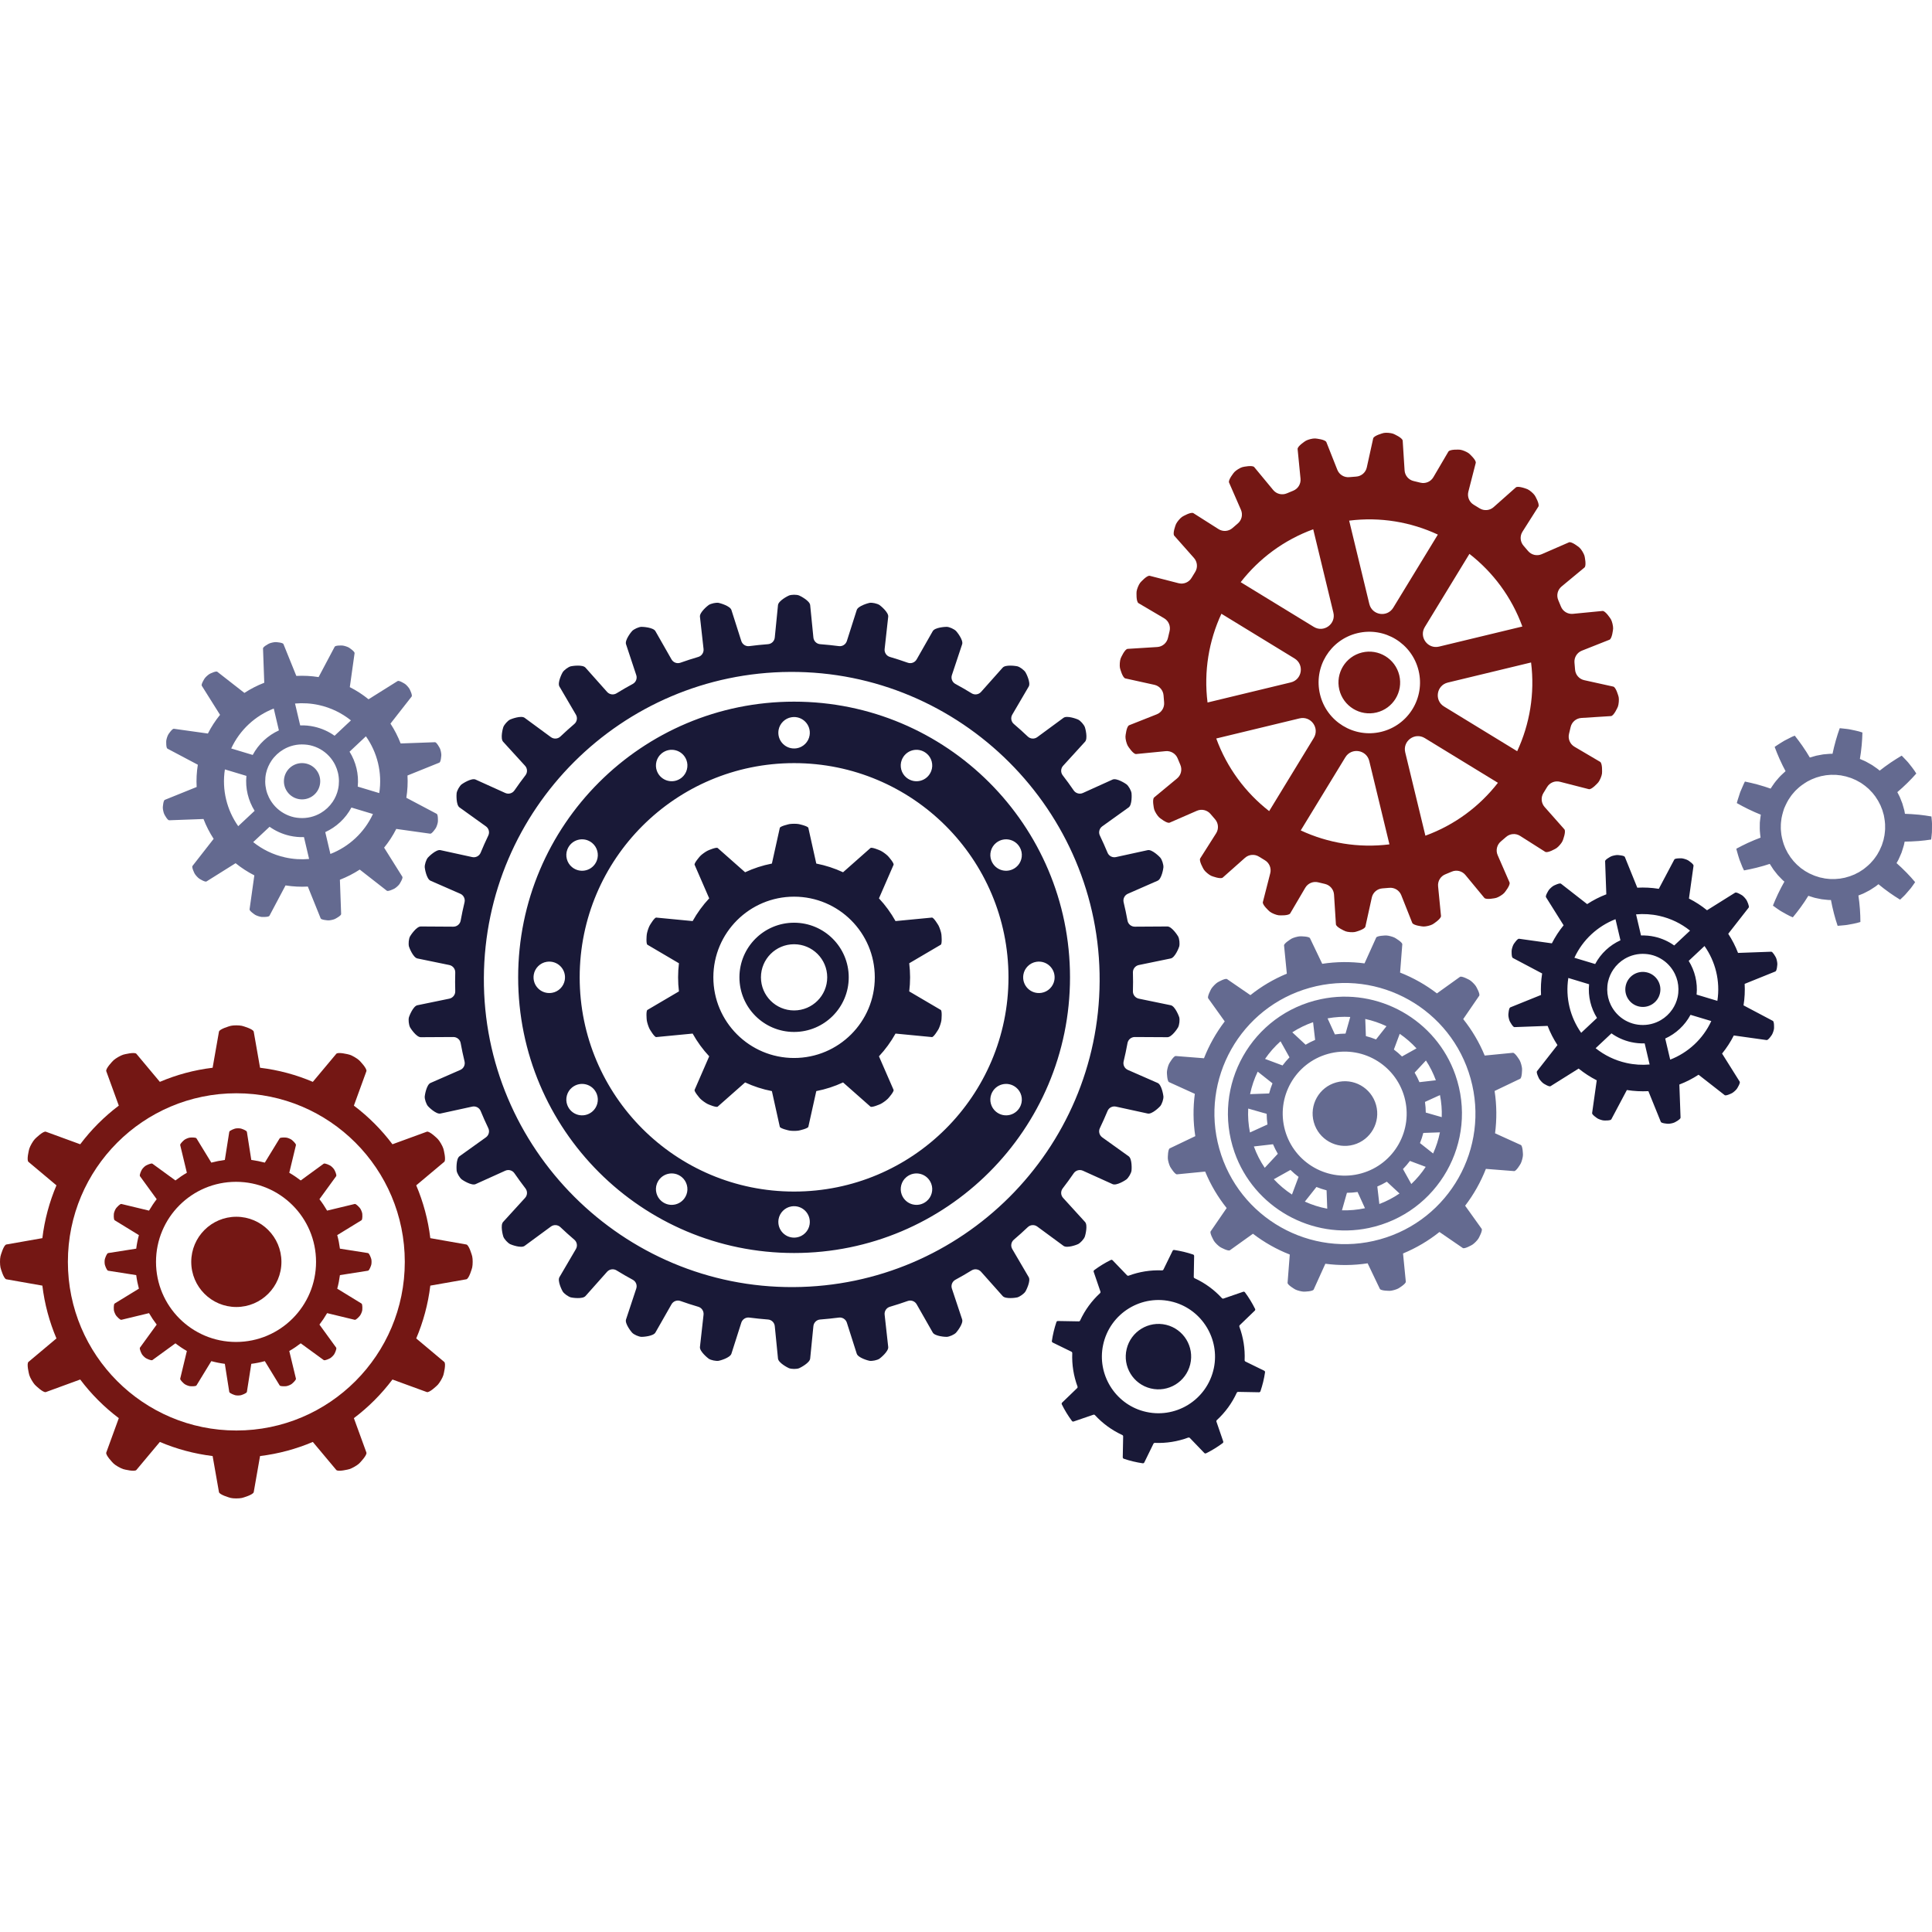 <svg xmlns="http://www.w3.org/2000/svg" xmlns:xlink="http://www.w3.org/1999/xlink" width="500" zoomAndPan="magnify" viewBox="0 0 375 375" height="500" preserveAspectRatio="xMidYMid meet" version="1.0"><defs><clipPath id="a5d5687ebb"><path d="M 0 84 L 314.25 84 L 314.25 290.844 L 0 290.844 Z M 0 84 " clip-rule="nonzero"/></clipPath></defs><g clip-path="url(#a5d5687ebb)"><path fill="#741714" d="M 271.598 131.066 C 272.375 134.285 270.402 137.52 267.191 138.293 C 263.977 139.07 260.742 137.09 259.961 133.875 C 259.188 130.66 261.16 127.426 264.371 126.648 C 267.586 125.875 270.82 127.852 271.598 131.066 Z M 294.484 145.809 L 280.289 137.133 C 278.355 135.949 278.812 133.023 281.012 132.488 L 297.18 128.586 C 297.938 134.629 296.918 140.566 294.484 145.809 Z M 276.668 162.207 L 272.754 146.031 C 272.219 143.824 274.613 142.082 276.547 143.262 L 290.746 151.941 C 287.195 156.504 282.383 160.125 276.668 162.207 Z M 268.094 142.047 C 262.812 143.32 257.492 140.066 256.215 134.781 C 254.934 129.496 258.18 124.172 263.465 122.898 C 268.75 121.621 274.066 124.871 275.348 130.164 C 276.625 135.449 273.379 140.77 268.094 142.047 Z M 252.473 161.184 L 261.133 146.984 C 262.312 145.051 265.242 145.512 265.773 147.711 L 269.688 163.891 C 263.652 164.645 257.711 163.625 252.473 161.184 Z M 246.344 157.438 C 241.781 153.879 238.16 149.062 236.074 143.34 L 252.238 139.438 C 254.438 138.906 256.184 141.301 255.004 143.238 Z M 234.383 136.355 C 233.625 130.312 234.641 124.375 237.074 119.129 L 251.273 127.809 C 253.207 128.992 252.746 131.922 250.547 132.453 Z M 254.895 102.734 L 258.809 118.914 C 259.34 121.113 256.945 122.863 255.012 121.68 L 240.816 113 C 244.363 108.438 249.18 104.82 254.895 102.734 Z M 279.086 103.762 L 270.426 117.961 C 269.246 119.891 266.32 119.434 265.785 117.227 L 261.871 101.055 C 267.91 100.293 273.848 101.32 279.086 103.762 Z M 285.215 107.508 C 289.781 111.059 293.402 115.883 295.488 121.605 L 279.324 125.504 C 277.121 126.039 275.375 123.637 276.555 121.707 Z M 314.184 135.316 C 314.137 135.113 313.668 133.387 313.129 133.266 L 307.492 132.02 C 306.504 131.801 305.781 130.953 305.715 129.941 C 305.688 129.508 305.652 129.07 305.605 128.633 C 305.512 127.625 306.09 126.672 307.035 126.297 L 312.395 124.172 C 312.906 123.969 313.102 122.188 313.105 121.977 C 313.117 121.512 312.914 120.621 312.68 120.215 C 312.578 120.031 311.594 118.531 311.043 118.586 L 305.301 119.145 C 304.293 119.242 303.34 118.66 302.969 117.715 C 302.805 117.309 302.637 116.902 302.465 116.5 C 302.059 115.57 302.316 114.488 303.098 113.84 L 307.539 110.16 C 307.965 109.809 307.598 108.055 307.539 107.855 C 307.402 107.406 306.934 106.621 306.586 106.309 C 306.434 106.168 305.035 105.047 304.527 105.27 L 299.246 107.57 C 298.316 107.977 297.234 107.715 296.586 106.938 C 296.305 106.598 296.02 106.266 295.73 105.938 C 295.059 105.176 294.965 104.066 295.508 103.207 L 298.598 98.336 C 298.891 97.871 298 96.312 297.883 96.141 C 297.617 95.758 296.93 95.156 296.5 94.965 C 296.309 94.875 294.637 94.246 294.223 94.609 L 289.902 98.441 C 289.145 99.113 288.031 99.199 287.176 98.66 C 286.809 98.426 286.434 98.195 286.059 97.977 C 285.184 97.461 284.758 96.43 285.004 95.449 L 286.441 89.852 C 286.574 89.316 285.25 88.109 285.086 87.984 C 284.711 87.699 283.871 87.344 283.406 87.289 C 283.199 87.266 281.41 87.18 281.129 87.66 L 278.211 92.633 C 277.695 93.508 276.668 93.934 275.684 93.684 C 275.262 93.57 274.832 93.473 274.406 93.375 C 273.418 93.156 272.691 92.309 272.629 91.297 L 272.262 85.539 C 272.227 84.984 270.59 84.25 270.395 84.18 C 269.957 84.027 269.047 83.945 268.586 84.039 C 268.383 84.082 266.652 84.555 266.535 85.094 L 265.293 90.73 C 265.078 91.723 264.23 92.445 263.219 92.508 C 262.785 92.539 262.352 92.574 261.914 92.613 C 260.902 92.715 259.949 92.133 259.574 91.188 L 257.449 85.82 C 257.246 85.305 255.465 85.113 255.258 85.105 C 254.785 85.082 253.902 85.309 253.492 85.535 C 253.309 85.629 251.816 86.617 251.867 87.168 L 252.43 92.914 C 252.527 93.922 251.945 94.875 251.004 95.25 C 250.598 95.41 250.191 95.578 249.789 95.754 C 248.863 96.156 247.777 95.898 247.129 95.117 L 243.449 90.668 C 243.098 90.242 241.348 90.609 241.148 90.668 C 240.695 90.789 239.922 91.281 239.602 91.617 C 239.457 91.77 238.34 93.168 238.562 93.672 L 240.871 98.965 C 241.273 99.895 241.016 100.98 240.234 101.625 C 239.898 101.906 239.566 102.191 239.242 102.48 C 238.48 103.156 237.367 103.246 236.512 102.699 L 231.641 99.605 C 231.176 99.312 229.621 100.203 229.449 100.316 C 229.059 100.578 228.473 101.281 228.273 101.703 C 228.18 101.891 227.555 103.566 227.922 103.98 L 231.754 108.305 C 232.426 109.066 232.516 110.18 231.973 111.035 C 231.738 111.402 231.512 111.773 231.289 112.152 C 230.777 113.023 229.75 113.453 228.766 113.203 L 223.172 111.766 C 222.637 111.625 221.438 112.957 221.305 113.117 C 221.012 113.488 220.676 114.336 220.613 114.797 C 220.586 115.008 220.508 116.793 220.984 117.074 L 225.957 120.004 C 226.832 120.516 227.258 121.547 227.008 122.531 C 226.898 122.953 226.797 123.379 226.703 123.809 C 226.48 124.797 225.637 125.523 224.629 125.586 L 218.875 125.945 C 218.324 125.98 217.59 127.617 217.516 127.812 C 217.352 128.254 217.293 129.164 217.379 129.625 C 217.418 129.828 217.891 131.559 218.43 131.68 L 224.066 132.922 C 225.055 133.141 225.777 133.988 225.848 135 C 225.871 135.438 225.91 135.871 225.953 136.309 C 226.051 137.32 225.473 138.273 224.527 138.648 L 219.168 140.77 C 218.652 140.977 218.465 142.754 218.453 142.961 C 218.43 143.434 218.656 144.316 218.883 144.73 C 218.98 144.91 219.965 146.41 220.516 146.359 L 226.258 145.797 C 227.266 145.703 228.219 146.285 228.594 147.23 C 228.754 147.637 228.922 148.039 229.098 148.441 C 229.504 149.371 229.246 150.457 228.461 151.102 L 224.02 154.781 C 223.598 155.133 223.965 156.887 224.02 157.086 C 224.148 157.543 224.633 158.312 224.973 158.637 C 225.121 158.781 226.527 159.898 227.031 159.676 L 232.316 157.371 C 233.242 156.969 234.328 157.227 234.977 158.008 C 235.258 158.348 235.539 158.676 235.832 159.004 C 236.504 159.766 236.594 160.879 236.055 161.734 L 232.965 166.605 C 232.668 167.07 233.562 168.625 233.676 168.801 C 233.934 169.195 234.637 169.777 235.059 169.98 C 235.246 170.07 236.926 170.699 237.34 170.332 L 241.656 166.5 C 242.418 165.828 243.527 165.742 244.387 166.285 C 244.754 166.52 245.125 166.746 245.5 166.965 C 246.375 167.48 246.805 168.512 246.555 169.496 L 245.121 175.094 C 244.984 175.625 246.312 176.828 246.477 176.957 C 246.844 177.254 247.691 177.59 248.156 177.652 C 248.359 177.68 250.152 177.762 250.43 177.285 L 253.352 172.312 C 253.863 171.438 254.895 171.008 255.879 171.262 C 256.301 171.367 256.727 171.473 257.152 171.566 C 258.145 171.789 258.871 172.633 258.934 173.645 L 259.301 179.402 C 259.332 179.953 260.969 180.688 261.164 180.762 C 261.602 180.926 262.516 180.988 262.973 180.902 C 263.18 180.863 264.906 180.387 265.023 179.848 L 266.266 174.215 C 266.48 173.223 267.328 172.5 268.34 172.434 C 268.773 172.406 269.211 172.371 269.648 172.328 C 270.66 172.23 271.609 172.812 271.984 173.754 L 274.113 179.121 C 274.316 179.637 276.098 179.832 276.305 179.836 C 276.77 179.848 277.66 179.645 278.066 179.41 C 278.25 179.309 279.746 178.328 279.695 177.777 L 279.133 172.031 C 279.031 171.02 279.613 170.066 280.559 169.695 C 280.965 169.531 281.371 169.363 281.77 169.191 C 282.699 168.789 283.785 169.047 284.43 169.828 L 288.109 174.277 C 288.461 174.699 290.215 174.336 290.414 174.277 C 290.863 174.145 291.645 173.672 291.961 173.324 C 292.102 173.172 293.219 171.773 292.996 171.266 L 290.691 165.977 C 290.289 165.047 290.547 163.965 291.324 163.316 C 291.66 163.035 291.992 162.75 292.32 162.461 C 293.078 161.789 294.191 161.699 295.047 162.242 L 299.922 165.336 C 300.387 165.633 301.941 164.742 302.113 164.621 C 302.496 164.359 303.098 163.672 303.289 163.242 C 303.375 163.051 304.008 161.375 303.641 160.965 L 299.809 156.637 C 299.137 155.875 299.047 154.766 299.59 153.906 C 299.82 153.539 300.051 153.164 300.27 152.793 C 300.785 151.914 301.812 151.488 302.793 151.742 L 308.391 153.176 C 308.922 153.316 310.129 151.988 310.254 151.82 C 310.539 151.449 310.895 150.609 310.945 150.145 C 310.969 149.938 311.055 148.145 310.574 147.867 L 305.605 144.941 C 304.727 144.426 304.301 143.395 304.551 142.41 C 304.66 141.988 304.762 141.562 304.855 141.133 C 305.078 140.145 305.922 139.422 306.934 139.355 L 312.688 138.992 C 313.238 138.961 313.973 137.324 314.043 137.129 C 314.195 136.691 314.277 135.777 314.184 135.316 Z M 54.625 244.93 C 54.625 249.766 50.703 253.688 45.875 253.688 C 41.043 253.688 37.121 249.766 37.121 244.93 C 37.121 240.098 41.043 236.172 45.875 236.172 C 50.703 236.172 54.625 240.098 54.625 244.93 Z M 45.812 260.473 C 37.234 260.473 30.281 253.516 30.281 244.93 C 30.281 236.348 37.234 229.391 45.812 229.391 C 54.391 229.391 61.344 236.348 61.344 244.93 C 61.344 253.516 54.391 260.473 45.812 260.473 Z M 63.492 234.98 C 63.043 234.211 62.547 233.465 62.004 232.762 L 65.246 228.301 C 65.422 228.059 64.941 227.121 64.875 227.016 C 64.73 226.777 64.352 226.387 64.109 226.246 C 64.004 226.188 63.066 225.703 62.828 225.875 L 58.371 229.125 C 57.664 228.582 56.926 228.082 56.148 227.633 L 57.441 222.273 C 57.508 221.984 56.703 221.301 56.605 221.227 C 56.379 221.066 55.883 220.852 55.605 220.816 C 55.484 220.797 54.43 220.711 54.277 220.961 L 51.402 225.664 C 50.551 225.438 49.672 225.262 48.777 225.145 L 47.922 219.699 C 47.875 219.406 46.871 219.078 46.75 219.051 C 46.48 218.988 45.938 218.984 45.668 219.051 C 45.547 219.082 44.543 219.406 44.5 219.699 L 43.641 225.145 C 42.746 225.262 41.867 225.438 41.016 225.664 L 38.141 220.961 C 37.988 220.711 36.934 220.797 36.816 220.816 C 36.539 220.852 36.039 221.066 35.812 221.227 C 35.715 221.301 34.91 221.984 34.98 222.273 L 36.27 227.633 C 35.492 228.082 34.754 228.582 34.051 229.125 L 29.59 225.875 C 29.352 225.703 28.414 226.188 28.309 226.246 C 28.066 226.387 27.688 226.777 27.543 227.016 C 27.477 227.121 26.996 228.059 27.172 228.301 L 30.414 232.762 C 29.871 233.465 29.375 234.211 28.926 234.98 L 23.57 233.691 C 23.281 233.625 22.602 234.43 22.527 234.527 C 22.359 234.75 22.156 235.254 22.109 235.527 C 22.094 235.648 22.008 236.703 22.262 236.855 L 26.961 239.734 C 26.73 240.586 26.555 241.465 26.441 242.363 L 20.996 243.219 C 20.703 243.266 20.383 244.27 20.352 244.391 C 20.281 244.66 20.285 245.203 20.352 245.473 C 20.379 245.594 20.703 246.598 20.996 246.645 L 26.441 247.5 C 26.555 248.398 26.73 249.273 26.961 250.129 L 22.262 253.008 C 22.008 253.16 22.098 254.215 22.109 254.336 C 22.152 254.609 22.367 255.113 22.527 255.336 C 22.602 255.438 23.281 256.242 23.57 256.172 L 28.926 254.879 C 29.375 255.652 29.871 256.395 30.414 257.102 L 27.172 261.566 C 26.996 261.801 27.48 262.742 27.543 262.848 C 27.684 263.086 28.074 263.469 28.309 263.613 C 28.414 263.68 29.352 264.16 29.59 263.984 L 34.051 260.738 C 34.754 261.285 35.492 261.781 36.27 262.23 L 34.98 267.59 C 34.91 267.875 35.715 268.559 35.812 268.633 C 36.035 268.801 36.539 269.004 36.816 269.047 C 36.934 269.066 37.988 269.152 38.141 268.902 L 41.016 264.195 C 41.867 264.426 42.746 264.605 43.641 264.719 L 44.5 270.164 C 44.543 270.457 45.547 270.781 45.668 270.812 C 45.938 270.883 46.48 270.875 46.75 270.812 C 46.871 270.781 47.875 270.457 47.922 270.164 L 48.777 264.719 C 49.672 264.605 50.551 264.426 51.402 264.195 L 54.277 268.902 C 54.43 269.152 55.484 269.066 55.605 269.047 C 55.879 269.004 56.383 268.801 56.605 268.633 C 56.703 268.559 57.508 267.875 57.441 267.59 L 56.148 262.23 C 56.926 261.781 57.664 261.285 58.371 260.738 L 62.828 263.984 C 63.066 264.16 64.004 263.68 64.109 263.613 C 64.344 263.469 64.734 263.086 64.875 262.848 C 64.941 262.742 65.422 261.801 65.246 261.566 L 62.004 257.102 C 62.547 256.395 63.043 255.652 63.492 254.879 L 68.848 256.172 C 69.137 256.242 69.82 255.438 69.891 255.336 C 70.055 255.113 70.27 254.609 70.309 254.336 C 70.324 254.215 70.41 253.16 70.156 253.008 L 65.457 250.129 C 65.691 249.273 65.863 248.398 65.98 247.5 L 71.422 246.645 C 71.715 246.598 72.039 245.594 72.066 245.473 C 72.133 245.203 72.137 244.66 72.066 244.391 C 72.035 244.27 71.715 243.266 71.422 243.219 L 65.98 242.363 C 65.863 241.465 65.691 240.586 65.457 239.734 L 70.156 236.855 C 70.41 236.703 70.324 235.648 70.309 235.527 C 70.262 235.254 70.059 234.75 69.891 234.527 C 69.816 234.43 69.137 233.625 68.848 233.691 Z M 45.875 277.66 C 27.816 277.66 13.176 263.004 13.176 244.93 C 13.176 226.855 27.816 212.203 45.875 212.203 C 63.934 212.203 78.57 226.855 78.57 244.93 C 78.57 263.004 63.934 277.66 45.875 277.66 Z M 90.516 241.555 L 83.523 240.324 C 83.09 236.73 82.152 233.289 80.789 230.074 L 86.223 225.516 C 86.625 225.18 86.133 223.176 86.055 222.945 C 85.891 222.43 85.363 221.496 84.988 221.098 C 84.824 220.918 83.336 219.484 82.848 219.664 L 76.176 222.102 C 74.043 219.266 71.52 216.738 68.688 214.602 L 71.117 207.926 C 71.301 207.434 69.871 205.945 69.688 205.781 C 69.289 205.418 68.363 204.871 67.84 204.715 C 67.609 204.645 65.609 204.145 65.27 204.547 L 60.719 209.988 C 57.508 208.617 54.07 207.684 50.477 207.25 L 49.25 200.25 C 49.16 199.734 47.176 199.16 46.941 199.109 C 46.41 198.996 45.336 198.984 44.805 199.109 C 44.57 199.164 42.586 199.734 42.5 200.25 L 41.27 207.25 C 37.676 207.684 34.238 208.617 31.027 209.988 L 26.477 204.547 C 26.141 204.145 24.137 204.645 23.906 204.715 C 23.387 204.871 22.461 205.418 22.055 205.781 C 21.875 205.945 20.445 207.434 20.629 207.926 L 23.059 214.602 C 20.227 216.738 17.703 219.266 15.57 222.102 L 8.902 219.664 C 8.41 219.484 6.922 220.918 6.758 221.098 C 6.383 221.496 5.855 222.43 5.691 222.945 C 5.617 223.176 5.121 225.18 5.523 225.516 L 10.957 230.074 C 9.594 233.289 8.656 236.73 8.223 240.324 L 1.23 241.555 C 0.715 241.645 0.145 243.625 0.09 243.863 C -0.035 244.395 -0.023 245.469 0.09 246 C 0.141 246.238 0.715 248.223 1.23 248.309 L 8.223 249.539 C 8.656 253.137 9.594 256.574 10.957 259.789 L 5.523 264.348 C 5.121 264.684 5.621 266.684 5.691 266.918 C 5.848 267.441 6.395 268.363 6.758 268.77 C 6.922 268.949 8.41 270.379 8.902 270.199 L 15.57 267.762 C 17.703 270.598 20.227 273.125 23.059 275.262 L 20.629 281.934 C 20.445 282.43 21.879 283.914 22.055 284.082 C 22.453 284.453 23.387 284.98 23.906 285.148 C 24.137 285.223 26.141 285.715 26.477 285.316 L 31.027 279.879 C 34.238 281.242 37.676 282.18 41.27 282.617 L 42.5 289.613 C 42.586 290.129 44.57 290.699 44.805 290.754 C 45.336 290.879 46.41 290.867 46.941 290.754 C 47.176 290.703 49.16 290.129 49.25 289.613 L 50.477 282.617 C 54.07 282.18 57.508 281.242 60.719 279.879 L 65.27 285.316 C 65.609 285.715 67.613 285.223 67.84 285.148 C 68.359 284.98 69.293 284.453 69.688 284.082 C 69.867 283.914 71.301 282.43 71.117 281.934 L 68.688 275.262 C 71.52 273.125 74.043 270.598 76.176 267.762 L 82.848 270.199 C 83.336 270.379 84.824 268.949 84.988 268.77 C 85.352 268.363 85.898 267.441 86.055 266.918 C 86.125 266.684 86.625 264.684 86.223 264.348 L 80.789 259.789 C 82.152 256.574 83.09 253.137 83.523 249.539 L 90.516 248.309 C 91.031 248.223 91.605 246.238 91.656 246 C 91.77 245.469 91.781 244.395 91.656 243.863 C 91.602 243.625 91.031 241.645 90.516 241.555 " fill-opacity="1" fill-rule="nonzero"/></g><path fill="#646a90" d="M 365.805 161.906 C 365.801 162.109 365.734 162.305 365.699 162.492 C 365.664 162.676 365.625 162.852 365.594 163.016 C 365.395 163.652 365.262 164.07 365.262 164.07 C 365.262 164.07 365.082 164.48 364.809 165.086 C 364.73 165.23 364.641 165.387 364.547 165.551 C 364.449 165.715 364.375 165.902 364.242 166.062 C 363.996 166.395 363.766 166.773 363.461 167.09 C 362.91 167.781 362.203 168.32 361.684 168.73 C 361.402 168.914 361.172 169.062 361.012 169.164 C 360.93 169.219 360.863 169.258 360.82 169.289 C 360.773 169.312 360.75 169.324 360.75 169.324 C 360.75 169.324 360.648 169.371 360.477 169.461 C 360.391 169.504 360.285 169.559 360.168 169.617 C 360.105 169.652 360.043 169.688 359.977 169.723 C 359.906 169.75 359.828 169.777 359.754 169.805 C 359.441 169.918 359.094 170.098 358.688 170.188 C 358.484 170.246 358.281 170.316 358.07 170.367 C 357.859 170.402 357.641 170.445 357.426 170.484 C 357.316 170.504 357.207 170.539 357.098 170.543 C 356.988 170.551 356.879 170.562 356.77 170.57 C 356.555 170.586 356.344 170.617 356.137 170.625 C 355.93 170.621 355.73 170.621 355.539 170.617 C 355.352 170.617 355.172 170.625 355.012 170.598 C 354.68 170.555 354.406 170.527 354.215 170.512 C 354.027 170.469 353.918 170.445 353.918 170.445 C 353.918 170.445 353.809 170.422 353.621 170.383 C 353.527 170.363 353.41 170.34 353.277 170.316 C 353.148 170.293 353.008 170.227 352.844 170.18 C 352.688 170.133 352.516 170.074 352.332 170.02 C 352.145 169.973 351.973 169.863 351.777 169.789 C 351.59 169.699 351.387 169.629 351.191 169.531 C 351.004 169.418 350.812 169.312 350.617 169.207 C 350.523 169.148 350.422 169.105 350.332 169.047 C 350.242 168.98 350.152 168.918 350.066 168.852 C 349.887 168.73 349.711 168.609 349.539 168.492 C 349.387 168.355 349.234 168.223 349.094 168.098 C 348.953 167.973 348.801 167.871 348.695 167.742 C 348.473 167.5 348.281 167.305 348.145 167.164 C 348.02 167.016 347.957 166.93 347.957 166.93 C 347.957 166.93 347.887 166.84 347.77 166.688 C 347.711 166.613 347.637 166.523 347.551 166.418 C 347.469 166.309 347.398 166.172 347.309 166.035 C 347.219 165.895 347.117 165.746 347.016 165.59 C 346.922 165.422 346.84 165.238 346.742 165.055 C 346.527 164.695 346.398 164.27 346.223 163.863 C 345.953 163.02 345.742 162.156 345.707 161.496 C 345.684 161.168 345.637 160.895 345.652 160.699 C 345.66 160.508 345.66 160.398 345.66 160.398 C 345.66 160.398 345.66 160.289 345.66 160.098 C 345.641 159.902 345.707 159.633 345.73 159.301 C 345.781 158.641 346.016 157.789 346.293 156.941 C 346.645 156.125 347.031 155.324 347.43 154.797 C 347.625 154.531 347.758 154.285 347.898 154.152 C 348.023 154.008 348.098 153.926 348.098 153.926 C 348.098 153.926 348.168 153.844 348.293 153.695 C 348.402 153.539 348.621 153.363 348.859 153.129 C 349.32 152.66 350.051 152.148 350.805 151.691 C 351.207 151.504 351.586 151.266 351.984 151.137 C 352.176 151.062 352.359 150.98 352.539 150.918 C 352.723 150.863 352.895 150.816 353.055 150.77 C 353.215 150.727 353.359 150.672 353.488 150.645 C 353.621 150.621 353.738 150.605 353.832 150.586 C 354.023 150.551 354.133 150.527 354.133 150.527 C 354.133 150.527 354.238 150.504 354.43 150.473 C 354.625 150.457 354.898 150.438 355.227 150.402 C 355.391 150.375 355.574 150.398 355.762 150.398 C 355.949 150.398 356.148 150.398 356.355 150.398 C 356.559 150.422 356.773 150.445 356.988 150.469 C 357.098 150.48 357.203 150.492 357.316 150.5 C 357.426 150.516 357.531 150.547 357.637 150.57 C 357.855 150.617 358.07 150.66 358.281 150.703 C 358.492 150.754 358.695 150.836 358.895 150.895 C 359.09 150.965 359.293 150.996 359.465 151.086 C 359.641 151.164 359.805 151.238 359.957 151.301 C 360.105 151.371 360.254 151.414 360.367 151.488 C 360.484 151.555 360.59 151.613 360.672 151.66 C 360.84 151.754 360.938 151.809 360.938 151.809 C 360.938 151.809 361.035 151.863 361.203 151.953 C 361.359 152.066 361.582 152.23 361.855 152.418 C 361.996 152.5 362.125 152.629 362.27 152.75 C 362.414 152.875 362.566 153 362.723 153.133 C 362.871 153.281 363.012 153.441 363.164 153.598 C 363.238 153.672 363.316 153.75 363.391 153.832 C 363.473 153.906 363.531 154.004 363.602 154.086 C 363.734 154.262 363.871 154.438 364.008 154.605 C 364.133 154.785 364.238 154.973 364.352 155.141 C 364.598 155.477 364.738 155.844 364.902 156.133 C 364.941 156.207 364.984 156.273 365.012 156.344 C 365.043 156.414 365.066 156.48 365.09 156.547 C 365.137 156.668 365.184 156.781 365.219 156.871 C 365.289 157.051 365.332 157.152 365.332 157.152 C 365.332 157.152 365.344 157.18 365.363 157.227 C 365.379 157.273 365.398 157.348 365.422 157.441 C 365.477 157.629 365.555 157.895 365.645 158.211 C 365.766 158.863 365.938 159.734 365.898 160.617 C 365.922 161.059 365.84 161.492 365.805 161.906 Z M 374.953 159.172 C 374.914 158.754 374.891 158.477 374.891 158.477 C 374.891 158.477 374.41 158.387 373.691 158.285 C 372.98 158.18 372.004 158.078 371.035 158.02 C 370.598 157.988 370.164 157.973 369.75 157.961 C 369.707 157.719 369.66 157.492 369.625 157.281 C 369.504 156.832 369.391 156.461 369.316 156.199 C 369.277 156.074 369.246 155.969 369.227 155.898 C 369.199 155.832 369.184 155.797 369.184 155.797 C 369.184 155.797 369.129 155.652 369.027 155.398 C 368.98 155.273 368.918 155.121 368.848 154.945 C 368.812 154.859 368.773 154.766 368.734 154.664 C 368.691 154.57 368.641 154.473 368.586 154.367 C 368.484 154.18 368.383 153.969 368.27 153.754 C 368.586 153.484 368.918 153.199 369.242 152.898 C 369.961 152.246 370.633 151.57 371.133 151.039 C 371.629 150.512 371.953 150.141 371.953 150.141 C 371.953 150.141 371.801 149.906 371.57 149.551 C 371.34 149.199 370.98 148.77 370.637 148.324 C 370.305 147.875 369.895 147.484 369.609 147.176 C 369.32 146.871 369.121 146.672 369.121 146.672 C 369.121 146.672 368.703 146.906 368.078 147.301 C 367.453 147.691 366.641 148.23 365.863 148.805 C 365.512 149.062 365.168 149.324 364.844 149.582 C 364.66 149.422 364.488 149.266 364.305 149.148 C 363.926 148.883 363.605 148.66 363.387 148.508 C 363.148 148.371 363.016 148.297 363.016 148.297 C 363.016 148.297 362.879 148.219 362.641 148.086 C 362.523 148.02 362.383 147.938 362.215 147.848 C 362.055 147.75 361.848 147.68 361.637 147.582 C 361.441 147.5 361.227 147.406 361.004 147.309 C 361.074 146.898 361.141 146.465 361.199 146.031 C 361.457 144.141 361.496 142.18 361.496 142.18 C 361.496 142.18 361.23 142.098 360.828 141.969 C 360.426 141.855 359.875 141.754 359.324 141.633 C 358.777 141.5 358.215 141.465 357.797 141.414 C 357.379 141.371 357.098 141.34 357.098 141.34 C 357.098 141.34 357.055 141.453 356.984 141.652 C 356.914 141.852 356.816 142.141 356.699 142.492 C 356.477 143.191 356.199 144.129 355.973 145.062 C 355.867 145.488 355.773 145.914 355.691 146.312 C 355.449 146.312 355.215 146.301 355 146.328 C 354.539 146.371 354.152 146.406 353.883 146.426 C 353.617 146.469 353.465 146.504 353.465 146.504 C 353.465 146.504 353.312 146.531 353.043 146.582 C 352.914 146.605 352.75 146.637 352.562 146.672 C 352.379 146.711 352.176 146.781 351.953 146.844 C 351.746 146.902 351.52 146.965 351.285 147.035 C 351.078 146.676 350.852 146.301 350.617 145.941 C 349.598 144.324 348.363 142.793 348.363 142.793 C 348.363 142.793 348.297 142.82 348.184 142.867 C 348.074 142.914 347.902 142.969 347.719 143.066 C 347.344 143.25 346.844 143.508 346.348 143.766 C 345.859 144.043 345.395 144.359 345.039 144.582 C 344.863 144.699 344.711 144.789 344.613 144.863 C 344.516 144.934 344.461 144.98 344.461 144.98 C 344.461 144.98 345.133 146.836 345.992 148.551 C 346.188 148.945 346.383 149.324 346.578 149.684 C 346.391 149.844 346.219 150 346.066 150.152 C 345.73 150.477 345.438 150.727 345.273 150.945 C 345.098 151.152 344.996 151.27 344.996 151.27 C 344.996 151.27 344.895 151.387 344.719 151.59 C 344.527 151.789 344.328 152.121 344.055 152.496 C 343.926 152.668 343.797 152.863 343.672 153.07 C 343.285 152.93 342.875 152.793 342.461 152.664 C 340.633 152.078 338.691 151.699 338.691 151.699 C 338.691 151.699 338.547 151.941 338.387 152.328 C 338.219 152.715 337.996 153.227 337.777 153.738 C 337.605 154.273 337.434 154.805 337.305 155.203 C 337.172 155.602 337.117 155.879 337.117 155.879 C 337.117 155.879 338.828 156.867 340.59 157.633 C 340.984 157.812 341.383 157.977 341.77 158.129 C 341.727 158.367 341.695 158.598 341.676 158.812 C 341.633 159.273 341.562 159.656 341.578 159.926 C 341.574 160.199 341.574 160.355 341.574 160.355 C 341.574 160.355 341.574 160.508 341.57 160.777 C 341.551 161.051 341.605 161.438 341.641 161.898 C 341.656 162.113 341.684 162.344 341.723 162.586 C 341.336 162.727 340.934 162.887 340.527 163.055 C 338.75 163.777 337.023 164.734 337.023 164.734 C 337.023 164.734 337.035 164.801 337.059 164.922 C 337.086 165.039 337.141 165.207 337.195 165.41 C 337.316 165.812 337.453 166.355 337.641 166.887 C 337.844 167.406 338.051 167.926 338.207 168.316 C 338.285 168.508 338.375 168.66 338.43 168.773 C 338.484 168.883 338.512 168.945 338.512 168.945 C 338.512 168.945 340.453 168.605 342.285 168.062 C 342.699 167.945 343.117 167.812 343.512 167.68 C 343.645 167.887 343.77 168.082 343.887 168.262 C 344.012 168.457 344.117 168.645 344.23 168.793 C 344.348 168.941 344.453 169.07 344.535 169.18 C 344.699 169.395 344.797 169.512 344.797 169.512 C 344.797 169.512 344.891 169.641 345.062 169.848 C 345.25 170.043 345.52 170.32 345.84 170.656 C 345.98 170.82 346.164 170.965 346.352 171.125 C 346.148 171.48 345.938 171.859 345.734 172.25 C 345.289 173.102 344.875 173.988 344.586 174.664 C 344.438 175.004 344.324 175.285 344.246 175.48 C 344.168 175.676 344.125 175.789 344.125 175.789 C 344.125 175.789 344.355 175.953 344.699 176.195 C 345.047 176.434 345.496 176.773 345.992 177.035 C 346.48 177.309 346.965 177.594 347.348 177.773 C 347.73 177.941 347.984 178.055 347.984 178.055 C 347.984 178.055 349.25 176.555 350.301 174.965 C 350.547 174.598 350.781 174.23 350.996 173.875 C 351.23 173.949 351.453 174.02 351.66 174.086 C 351.883 174.152 352.082 174.23 352.266 174.27 C 352.449 174.309 352.609 174.34 352.742 174.371 C 353.008 174.426 353.16 174.457 353.16 174.457 C 353.16 174.457 353.312 174.488 353.578 174.543 C 353.848 174.57 354.234 174.613 354.695 174.664 C 354.91 174.695 355.141 174.695 355.387 174.695 C 355.461 175.102 355.543 175.527 355.641 175.949 C 355.848 176.891 356.102 177.836 356.312 178.539 C 356.523 179.246 356.684 179.703 356.684 179.703 C 356.684 179.703 356.965 179.676 357.383 179.641 C 357.801 179.598 358.363 179.574 358.914 179.453 C 359.465 179.348 360.02 179.262 360.426 179.148 C 360.832 179.031 361.102 178.957 361.102 178.957 C 361.102 178.957 361.102 178.469 361.078 177.738 C 361.051 177.008 360.996 176.062 360.883 175.094 C 360.836 174.656 360.777 174.223 360.715 173.816 C 360.941 173.727 361.156 173.633 361.359 173.559 C 361.469 173.516 361.574 173.477 361.668 173.434 C 361.762 173.387 361.852 173.344 361.938 173.297 C 362.102 173.211 362.254 173.137 362.371 173.074 C 362.613 172.953 362.75 172.879 362.75 172.879 C 362.75 172.879 362.785 172.863 362.852 172.828 C 362.91 172.793 363.004 172.734 363.117 172.664 C 363.344 172.512 363.672 172.312 364.059 172.051 C 364.23 171.918 364.41 171.777 364.605 171.625 C 364.922 171.891 365.262 172.164 365.609 172.43 C 366.379 173.023 367.18 173.586 367.785 173.977 C 368.391 174.375 368.809 174.625 368.809 174.625 C 368.809 174.625 369.012 174.43 369.316 174.141 C 369.465 173.992 369.652 173.832 369.824 173.633 C 370 173.434 370.18 173.223 370.363 173.008 C 370.551 172.793 370.73 172.582 370.902 172.383 C 371.066 172.176 371.199 171.969 371.324 171.801 C 371.566 171.453 371.727 171.223 371.727 171.223 C 371.727 171.223 371.418 170.848 370.934 170.309 C 370.457 169.773 369.77 169.066 369.066 168.398 C 368.75 168.094 368.43 167.801 368.117 167.527 C 368.238 167.316 368.352 167.113 368.457 166.926 C 368.66 166.512 368.805 166.148 368.914 165.902 C 369.023 165.652 369.086 165.508 369.086 165.508 C 369.086 165.508 369.133 165.363 369.215 165.105 C 369.293 164.844 369.426 164.48 369.547 164.031 C 369.59 163.82 369.641 163.594 369.691 163.355 C 370.105 163.355 370.539 163.348 370.977 163.324 C 371.945 163.289 372.93 163.207 373.641 163.117 C 374.359 163.031 374.84 162.953 374.84 162.953 C 374.84 162.953 374.875 162.672 374.918 162.258 C 374.938 162.047 374.973 161.801 374.984 161.539 C 374.988 161.277 374.992 160.996 374.996 160.715 C 374.996 160.434 374.996 160.152 375 159.891 C 375.004 159.625 374.965 159.383 374.953 159.172 Z M 267.09 214.461 C 268.023 217.797 266.074 221.258 262.738 222.188 C 259.402 223.117 255.941 221.164 255.012 217.824 C 254.078 214.484 256.027 211.023 259.363 210.098 C 262.703 209.164 266.16 211.121 267.09 214.461 Z M 267.859 240.555 C 254.391 244.309 240.418 236.418 236.656 222.934 C 232.895 209.453 240.766 195.48 254.242 191.73 C 267.711 187.977 281.684 195.867 285.445 209.348 C 289.207 222.832 281.336 236.805 267.859 240.555 Z M 290.191 219.973 C 290.539 217.293 290.523 214.527 290.102 211.758 L 295.059 209.387 C 295.422 209.211 295.441 207.613 295.43 207.426 C 295.402 207.008 295.188 206.203 294.984 205.836 C 294.895 205.668 294.055 204.309 293.652 204.348 L 288.18 204.883 C 287.109 202.289 285.695 199.918 284.008 197.805 L 287.113 193.277 C 287.34 192.941 286.555 191.547 286.453 191.395 C 286.223 191.043 285.633 190.453 285.27 190.234 C 285.109 190.137 283.703 189.375 283.375 189.613 L 278.906 192.816 C 276.723 191.141 274.316 189.781 271.758 188.777 L 272.184 183.293 C 272.215 182.887 270.836 182.074 270.672 181.988 C 270.297 181.801 269.488 181.586 269.066 181.574 C 268.879 181.574 267.285 181.617 267.117 181.984 L 264.852 186.992 C 262.172 186.637 259.41 186.652 256.645 187.074 L 254.27 182.109 C 254.098 181.742 252.496 181.727 252.309 181.738 C 251.891 181.762 251.09 181.98 250.715 182.18 C 250.551 182.273 249.191 183.109 249.234 183.512 L 249.773 188.988 C 247.184 190.059 244.816 191.469 242.703 193.156 L 238.176 190.047 C 237.84 189.816 236.453 190.602 236.293 190.703 C 235.938 190.93 235.363 191.531 235.137 191.883 C 235.035 192.043 234.277 193.449 234.516 193.781 L 237.719 198.254 C 236.055 200.438 234.695 202.848 233.691 205.406 L 228.211 204.973 C 227.805 204.941 226.996 206.32 226.91 206.488 C 226.715 206.863 226.516 207.668 226.496 208.09 C 226.492 208.277 226.539 209.875 226.91 210.039 L 231.914 212.312 C 231.562 214.992 231.578 217.754 232.004 220.527 L 227.043 222.898 C 226.68 223.07 226.668 224.668 226.676 224.855 C 226.691 225.277 226.926 226.078 227.117 226.449 C 227.207 226.617 228.047 227.977 228.449 227.938 L 233.922 227.402 C 234.992 229.996 236.406 232.367 238.094 234.48 L 234.988 239.008 C 234.762 239.34 235.551 240.73 235.648 240.891 C 235.879 241.25 236.477 241.824 236.832 242.051 C 236.992 242.152 238.398 242.91 238.727 242.672 L 243.195 239.469 C 245.379 241.141 247.785 242.5 250.344 243.508 L 249.918 248.992 C 249.887 249.398 251.266 250.207 251.43 250.293 C 251.805 250.488 252.613 250.688 253.035 250.707 C 253.223 250.715 254.816 250.668 254.984 250.297 L 257.25 245.293 C 259.93 245.648 262.691 245.629 265.457 245.211 L 267.832 250.172 C 268.008 250.543 269.605 250.555 269.793 250.547 C 270.215 250.527 271.012 250.301 271.387 250.102 C 271.551 250.016 272.91 249.176 272.867 248.773 L 272.328 243.297 C 274.918 242.227 277.289 240.812 279.398 239.129 L 283.926 242.238 C 284.262 242.469 285.652 241.684 285.809 241.578 C 286.16 241.348 286.746 240.762 286.965 240.398 C 287.062 240.238 287.824 238.836 287.586 238.504 L 284.383 234.027 C 286.051 231.848 287.406 229.438 288.41 226.879 L 293.891 227.309 C 294.297 227.344 295.109 225.969 295.191 225.797 C 295.379 225.422 295.594 224.617 295.605 224.195 C 295.609 224.008 295.562 222.41 295.191 222.242 Z M 279.84 216.836 L 276.742 215.949 C 276.738 215.266 276.684 214.574 276.586 213.883 L 279.5 212.551 C 279.781 213.988 279.895 215.422 279.84 216.836 Z M 278.168 223.891 L 275.617 221.871 C 275.875 221.23 276.094 220.574 276.266 219.902 L 279.488 219.789 C 279.203 221.207 278.758 222.586 278.168 223.891 Z M 273.934 229.816 L 272.316 226.914 C 272.801 226.418 273.25 225.891 273.664 225.336 L 276.73 226.484 C 275.934 227.695 274.996 228.812 273.934 229.816 Z M 267.73 233.699 L 267.336 230.301 C 267.977 230.027 268.598 229.715 269.184 229.367 L 271.645 231.656 C 270.445 232.477 269.137 233.164 267.73 233.699 Z M 264.238 227.75 C 257.84 229.531 251.207 225.785 249.418 219.383 C 247.633 212.977 251.371 206.34 257.77 204.559 C 264.168 202.777 270.805 206.527 272.59 212.926 C 274.375 219.332 270.637 225.969 264.238 227.75 Z M 260.473 234.918 L 261.438 231.523 C 262.121 231.516 262.809 231.469 263.504 231.367 L 264.941 234.516 C 263.445 234.832 261.945 234.965 260.473 234.918 Z M 253.27 233.23 L 255.52 230.391 C 256.16 230.648 256.816 230.871 257.488 231.043 L 257.617 234.605 C 256.109 234.324 254.652 233.859 253.27 233.23 Z M 250.773 231.859 C 249.488 231.02 248.301 230.02 247.246 228.887 L 250.48 227.082 C 250.973 227.566 251.5 228.02 252.051 228.434 Z M 243.375 222.527 L 247.09 222.098 C 247.363 222.742 247.676 223.359 248.023 223.949 L 245.488 226.672 C 244.629 225.406 243.914 224.02 243.375 222.527 Z M 242.277 215.172 L 245.859 216.195 C 245.863 216.879 245.918 217.57 246.016 218.262 L 242.617 219.812 C 242.305 218.258 242.195 216.699 242.277 215.172 Z M 244.121 208.004 L 246.988 210.273 C 246.727 210.914 246.508 211.57 246.336 212.242 L 242.641 212.371 C 242.953 210.852 243.453 209.387 244.121 208.004 Z M 248.551 202.117 L 250.289 205.23 C 249.801 205.727 249.352 206.254 248.941 206.805 L 245.547 205.535 C 246.402 204.285 247.41 203.137 248.551 202.117 Z M 254.867 198.406 L 255.266 201.844 C 254.621 202.117 254.008 202.43 253.418 202.777 L 250.832 200.371 C 252.074 199.57 253.422 198.91 254.867 198.406 Z M 262.082 197.391 L 261.168 200.621 C 260.48 200.629 259.793 200.676 259.102 200.777 L 257.68 197.664 C 259.156 197.395 260.633 197.309 262.082 197.391 Z M 269.113 199.188 L 267.086 201.754 C 266.445 201.492 265.785 201.277 265.117 201.105 L 264.996 197.781 C 266.426 198.094 267.805 198.562 269.113 199.188 Z M 271.688 200.664 C 272.871 201.477 273.965 202.426 274.941 203.492 L 272.125 205.062 C 271.629 204.574 271.105 204.125 270.551 203.711 Z M 278.699 209.68 L 275.512 210.047 C 275.242 209.402 274.926 208.785 274.578 208.195 L 276.773 205.84 C 277.551 207.02 278.195 208.305 278.699 209.68 Z M 256.398 193.934 C 242.973 196.762 235.098 210.707 239.617 223.648 C 243.355 234.348 254.613 240.691 265.703 238.352 C 279.129 235.52 287.004 221.578 282.484 208.633 C 278.746 197.938 267.492 191.594 256.398 193.934 Z M 62.07 152.406 C 61.648 154.305 59.762 155.5 57.863 155.078 C 55.965 154.652 54.77 152.77 55.191 150.871 C 55.617 148.973 57.5 147.777 59.402 148.203 C 61.301 148.625 62.496 150.512 62.07 152.406 Z M 73.613 153.938 L 69.438 152.68 C 69.676 150.246 69.078 147.875 67.848 145.902 L 71.023 142.918 C 73.215 146.027 74.23 149.945 73.613 153.938 Z M 64.129 165.754 L 63.133 161.512 C 65.273 160.531 67.074 158.875 68.211 156.742 L 72.387 158 C 70.719 161.609 67.719 164.355 64.129 165.754 Z M 62.262 157.801 C 61.039 158.52 59.609 158.875 58.129 158.77 C 57.777 158.746 57.426 158.699 57.07 158.625 C 56.363 158.465 55.703 158.203 55.102 157.863 C 53.828 157.145 52.824 156.055 52.195 154.77 C 51.734 153.828 51.484 152.781 51.477 151.695 C 51.473 151.164 51.523 150.621 51.641 150.078 C 51.844 149.176 52.215 148.359 52.703 147.637 C 53.305 146.746 54.094 146.016 55.004 145.48 C 56.223 144.758 57.656 144.402 59.137 144.512 C 59.488 144.535 59.844 144.578 60.195 144.656 C 60.902 144.816 61.566 145.074 62.164 145.414 C 63.441 146.137 64.441 147.227 65.07 148.508 C 65.527 149.453 65.781 150.496 65.789 151.582 C 65.793 152.113 65.742 152.656 65.621 153.199 C 65.422 154.102 65.051 154.922 64.566 155.641 C 63.961 156.531 63.172 157.266 62.262 157.801 Z M 55.328 166.418 C 52.988 165.898 50.898 164.859 49.145 163.453 L 52.324 160.473 C 53.473 161.293 54.801 161.898 56.266 162.227 C 57.184 162.43 58.102 162.512 59 162.484 L 59.996 166.723 C 58.473 166.863 56.902 166.77 55.328 166.418 Z M 43.652 149.34 L 47.828 150.598 C 47.59 153.035 48.188 155.402 49.422 157.379 L 46.238 160.359 C 44.047 157.25 43.035 153.336 43.652 149.34 Z M 53.137 137.527 L 54.133 141.77 C 51.992 142.746 50.188 144.406 49.051 146.535 L 44.879 145.277 C 46.543 141.668 49.547 138.926 53.137 137.527 Z M 61.941 136.859 C 64.277 137.383 66.367 138.422 68.117 139.828 L 64.941 142.809 C 63.793 141.988 62.465 141.383 61 141.055 C 60.082 140.848 59.164 140.766 58.266 140.797 L 57.266 136.555 C 58.793 136.418 60.363 136.508 61.941 136.859 Z M 84.434 144.062 L 77.766 144.305 C 77.242 142.953 76.582 141.664 75.789 140.453 L 79.902 135.195 C 80.094 134.949 79.555 133.836 79.48 133.711 C 79.316 133.43 78.891 132.945 78.621 132.758 C 78.504 132.676 77.453 132.02 77.184 132.188 L 71.531 135.73 C 70.418 134.828 69.207 134.035 67.898 133.375 L 68.824 126.777 C 68.867 126.461 67.84 125.773 67.719 125.695 C 67.438 125.527 66.82 125.336 66.496 125.301 C 66.352 125.285 65.113 125.246 64.965 125.527 L 61.84 131.422 C 60.387 131.191 58.941 131.121 57.516 131.195 L 55.016 125.012 C 54.898 124.723 53.66 124.637 53.516 124.633 C 53.188 124.629 52.559 124.77 52.262 124.902 C 52.129 124.961 51.035 125.547 51.051 125.859 L 51.293 132.523 C 49.941 133.043 48.648 133.707 47.438 134.496 L 42.176 130.387 C 41.926 130.195 40.812 130.734 40.688 130.805 C 40.402 130.965 39.926 131.398 39.734 131.664 C 39.648 131.785 38.996 132.836 39.164 133.102 L 42.711 138.75 C 41.805 139.863 41.012 141.078 40.352 142.379 L 33.746 141.453 C 33.434 141.41 32.738 142.438 32.668 142.562 C 32.496 142.844 32.305 143.457 32.27 143.781 C 32.258 143.926 32.219 145.164 32.496 145.309 L 38.398 148.434 C 38.164 149.887 38.094 151.332 38.172 152.754 L 31.984 155.254 C 31.691 155.371 31.605 156.605 31.602 156.75 C 31.598 157.078 31.738 157.707 31.871 158.004 C 31.93 158.137 32.516 159.227 32.832 159.215 L 39.5 158.969 C 40.02 160.324 40.684 161.613 41.469 162.82 L 37.363 168.078 C 37.168 168.328 37.711 169.441 37.781 169.566 C 37.941 169.852 38.375 170.328 38.641 170.52 C 38.758 170.605 39.812 171.258 40.078 171.09 L 45.73 167.547 C 46.844 168.449 48.059 169.242 49.367 169.906 L 48.441 176.504 C 48.395 176.812 49.422 177.508 49.547 177.582 C 49.828 177.742 50.441 177.949 50.77 177.977 C 50.914 177.988 52.152 178.031 52.297 177.754 L 55.422 171.859 C 56.879 172.09 58.324 172.16 59.75 172.082 L 62.246 178.266 C 62.363 178.555 63.602 178.645 63.746 178.645 C 64.074 178.645 64.707 178.516 65 178.375 C 65.133 178.316 66.227 177.73 66.215 177.418 L 65.973 170.758 C 67.324 170.234 68.617 169.57 69.828 168.785 L 75.086 172.891 C 75.332 173.086 76.449 172.543 76.574 172.469 C 76.855 172.309 77.34 171.883 77.527 171.613 C 77.609 171.492 78.266 170.441 78.098 170.176 L 74.555 164.527 C 75.461 163.418 76.254 162.203 76.914 160.895 L 83.516 161.82 C 83.828 161.863 84.523 160.84 84.598 160.715 C 84.762 160.434 84.965 159.82 84.992 159.496 C 85.004 159.352 85.047 158.113 84.766 157.965 L 78.871 154.848 C 79.102 153.391 79.172 151.945 79.094 150.523 L 85.281 148.027 C 85.574 147.91 85.66 146.672 85.66 146.527 C 85.66 146.203 85.531 145.57 85.391 145.273 C 85.328 145.145 84.746 144.051 84.434 144.062 " fill-opacity="1" fill-rule="nonzero"/><path fill="#191937" d="M 154.129 205.355 C 145.477 205.355 138.461 198.344 138.461 189.699 C 138.461 181.055 145.477 174.043 154.129 174.043 C 162.785 174.043 169.797 181.055 169.797 189.699 C 169.797 198.344 162.785 205.355 154.129 205.355 Z M 176.48 192.43 C 176.59 191.535 176.648 190.621 176.648 189.699 C 176.648 188.777 176.59 187.867 176.48 186.969 L 182.602 183.371 C 182.898 183.195 182.746 181.535 182.723 181.34 C 182.664 180.902 182.383 180.066 182.18 179.672 C 182.086 179.5 181.23 178.07 180.887 178.102 L 173.82 178.781 C 172.93 177.184 171.848 175.699 170.605 174.371 L 173.441 167.859 C 173.578 167.547 172.48 166.289 172.34 166.148 C 172.035 165.832 171.324 165.309 170.922 165.121 C 170.746 165.035 169.211 164.375 168.953 164.605 L 163.637 169.305 C 162.004 168.543 160.258 167.973 158.441 167.617 L 156.902 160.695 C 156.828 160.359 155.203 159.984 155.008 159.949 C 154.574 159.871 153.691 159.879 153.254 159.949 C 153.062 159.984 151.434 160.359 151.359 160.695 L 149.824 167.617 C 148 167.973 146.262 168.543 144.625 169.305 L 139.309 164.605 C 139.051 164.375 137.516 165.031 137.34 165.121 C 136.941 165.316 136.227 165.824 135.918 166.148 C 135.785 166.289 134.688 167.547 134.824 167.859 L 137.656 174.371 C 136.414 175.699 135.332 177.18 134.441 178.781 L 127.375 178.102 C 127.035 178.07 126.18 179.5 126.086 179.672 C 125.875 180.062 125.605 180.902 125.543 181.34 C 125.512 181.535 125.367 183.195 125.664 183.371 L 131.781 186.969 C 131.672 187.867 131.617 188.777 131.617 189.699 C 131.617 190.621 131.672 191.535 131.781 192.43 L 125.664 196.027 C 125.367 196.203 125.512 197.863 125.543 198.062 C 125.605 198.496 125.875 199.336 126.086 199.727 C 126.18 199.898 127.035 201.332 127.375 201.297 L 134.441 200.617 C 135.332 202.219 136.414 203.699 137.656 205.031 L 134.824 211.539 C 134.688 211.852 135.785 213.109 135.918 213.254 C 136.227 213.574 136.941 214.086 137.34 214.281 C 137.516 214.371 139.051 215.023 139.309 214.793 L 144.625 210.098 C 146.262 210.859 148 211.43 149.824 211.781 L 151.359 218.707 C 151.434 219.043 153.062 219.418 153.254 219.449 C 153.691 219.523 154.574 219.527 155.008 219.449 C 155.203 219.414 156.828 219.043 156.902 218.707 L 158.441 211.781 C 160.258 211.43 162.004 210.859 163.637 210.098 L 168.953 214.793 C 169.211 215.023 170.746 214.367 170.922 214.281 C 171.324 214.09 172.035 213.566 172.34 213.254 C 172.48 213.113 173.578 211.852 173.441 211.539 L 170.605 205.031 C 171.848 203.699 172.93 202.219 173.82 200.617 L 180.887 201.297 C 181.23 201.332 182.086 199.898 182.18 199.727 C 182.383 199.332 182.664 198.5 182.723 198.062 C 182.746 197.863 182.898 196.203 182.602 196.027 Z M 154.016 249.824 C 120.883 250.008 93.738 222.891 93.918 189.781 C 94.102 157.078 120.605 130.598 153.344 130.418 C 186.48 130.234 213.621 157.352 213.438 190.461 C 213.258 223.164 186.754 249.645 154.016 249.824 Z M 209.25 241.484 C 209.715 241.246 210.391 240.52 210.57 240.02 C 210.648 239.797 211.184 237.812 210.609 237.188 L 206.348 232.512 C 205.879 231.996 205.844 231.223 206.266 230.672 C 207.008 229.707 207.723 228.727 208.41 227.727 C 208.809 227.152 209.559 226.949 210.191 227.234 L 215.953 229.84 C 216.727 230.188 218.457 229.074 218.641 228.922 C 219.047 228.594 219.555 227.742 219.625 227.219 C 219.66 226.984 219.766 224.93 219.074 224.434 L 213.941 220.758 C 213.379 220.352 213.18 219.598 213.484 218.969 C 214.008 217.875 214.504 216.766 214.973 215.641 C 215.234 215 215.926 214.641 216.605 214.793 L 222.773 216.137 C 223.602 216.32 225.062 214.871 225.211 214.688 C 225.539 214.277 225.859 213.34 225.82 212.809 C 225.801 212.574 225.48 210.543 224.699 210.203 L 218.922 207.672 C 218.281 207.395 217.934 206.703 218.094 206.023 C 218.379 204.848 218.629 203.66 218.848 202.461 C 218.973 201.773 219.578 201.281 220.27 201.285 L 226.59 201.32 C 227.441 201.328 228.57 199.602 228.672 199.395 C 228.91 198.926 229.031 197.941 228.883 197.43 C 228.812 197.207 228.078 195.285 227.242 195.117 L 221.047 193.84 C 220.363 193.695 219.879 193.09 219.898 192.395 C 219.918 191.789 219.926 191.184 219.926 190.578 C 219.926 189.969 219.918 189.363 219.898 188.758 C 219.879 188.062 220.363 187.453 221.047 187.312 L 227.242 186.035 C 228.078 185.863 228.824 183.945 228.883 183.719 C 229.016 183.207 228.93 182.223 228.672 181.754 C 228.562 181.551 227.441 179.824 226.59 179.828 L 220.27 179.867 C 219.578 179.871 218.973 179.379 218.848 178.691 C 218.629 177.492 218.379 176.301 218.094 175.125 C 217.934 174.449 218.281 173.754 218.922 173.477 L 224.699 170.945 C 225.48 170.605 225.809 168.574 225.82 168.34 C 225.848 167.816 225.555 166.867 225.211 166.465 C 225.059 166.285 223.602 164.828 222.773 165.012 L 216.605 166.359 C 215.926 166.508 215.234 166.152 214.973 165.508 C 214.504 164.383 214.008 163.273 213.484 162.18 C 213.18 161.551 213.379 160.801 213.941 160.395 L 219.074 156.715 C 219.766 156.223 219.664 154.164 219.625 153.938 C 219.543 153.418 219.062 152.547 218.641 152.227 C 218.453 152.082 216.727 150.961 215.953 151.312 L 210.191 153.918 C 209.559 154.203 208.809 153.996 208.41 153.426 C 207.723 152.422 207.008 151.441 206.266 150.48 C 205.844 149.93 205.879 149.152 206.348 148.637 L 210.609 143.965 C 211.184 143.336 210.656 141.348 210.57 141.129 C 210.379 140.641 209.73 139.891 209.25 139.664 C 209.035 139.562 207.117 138.824 206.43 139.328 L 201.332 143.078 C 200.77 143.488 199.996 143.441 199.492 142.961 C 198.613 142.125 197.711 141.312 196.785 140.523 C 196.254 140.074 196.129 139.305 196.48 138.711 L 199.676 133.254 C 200.105 132.52 199.176 130.684 199.047 130.488 C 198.762 130.047 197.969 129.449 197.453 129.324 C 197.219 129.273 195.191 128.949 194.621 129.586 L 190.422 134.301 C 189.961 134.82 189.191 134.938 188.598 134.574 C 187.562 133.934 186.512 133.328 185.441 132.75 C 184.828 132.418 184.543 131.691 184.762 131.035 L 186.754 125.043 C 187.02 124.238 185.73 122.633 185.562 122.469 C 185.188 122.102 184.289 121.68 183.758 121.668 C 183.52 121.66 181.469 121.766 181.047 122.504 L 177.922 127.988 C 177.578 128.594 176.852 128.867 176.195 128.633 C 175.051 128.227 173.895 127.852 172.727 127.508 C 172.059 127.312 171.625 126.66 171.707 125.969 L 172.402 119.699 C 172.496 118.855 170.898 117.555 170.703 117.43 C 170.262 117.145 169.293 116.922 168.77 117.016 C 168.539 117.062 166.551 117.594 166.293 118.402 L 164.375 124.418 C 164.164 125.082 163.512 125.504 162.824 125.41 C 161.621 125.254 160.414 125.129 159.195 125.035 C 158.5 124.984 157.945 124.438 157.879 123.742 L 157.254 117.453 C 157.172 116.605 155.336 115.672 155.117 115.586 C 154.629 115.383 153.637 115.398 153.145 115.586 C 152.922 115.668 151.094 116.605 151.008 117.453 L 150.383 123.742 C 150.316 124.438 149.762 124.984 149.066 125.035 C 147.848 125.129 146.641 125.254 145.441 125.41 C 144.75 125.504 144.098 125.082 143.887 124.418 L 141.969 118.402 C 141.711 117.594 139.723 117.062 139.492 117.016 C 138.969 116.922 138.004 117.145 137.559 117.43 C 137.363 117.555 135.766 118.855 135.859 119.699 L 136.559 125.969 C 136.633 126.66 136.207 127.312 135.539 127.508 C 134.367 127.852 133.211 128.227 132.066 128.633 C 131.41 128.867 130.684 128.594 130.34 127.988 L 127.215 122.504 C 126.793 121.766 124.738 121.66 124.504 121.668 C 123.973 121.68 123.074 122.102 122.699 122.469 C 122.535 122.633 121.242 124.238 121.512 125.043 L 123.496 131.035 C 123.719 131.691 123.434 132.418 122.82 132.75 C 121.75 133.328 120.695 133.934 119.664 134.574 C 119.07 134.938 118.301 134.82 117.836 134.301 L 113.641 129.586 C 113.074 128.949 111.039 129.273 110.812 129.324 C 110.293 129.449 109.504 130.047 109.211 130.488 C 109.086 130.684 108.156 132.52 108.586 133.254 L 111.781 138.711 C 112.133 139.305 112.008 140.074 111.477 140.523 C 110.555 141.312 109.652 142.125 108.773 142.961 C 108.27 143.441 107.488 143.488 106.93 143.078 L 101.828 139.328 C 101.148 138.824 99.227 139.562 99.012 139.664 C 98.535 139.891 97.879 140.641 97.691 141.129 C 97.605 141.348 97.078 143.336 97.652 143.965 L 101.914 148.637 C 102.383 149.152 102.418 149.93 101.992 150.48 C 101.254 151.441 100.539 152.422 99.848 153.426 C 99.457 153.996 98.707 154.203 98.074 153.918 L 92.309 151.312 C 91.535 150.961 89.809 152.082 89.621 152.227 C 89.199 152.547 88.719 153.418 88.633 153.938 C 88.598 154.164 88.496 156.223 89.184 156.715 L 94.316 160.395 C 94.883 160.801 95.078 161.551 94.777 162.18 C 94.254 163.273 93.754 164.383 93.293 165.508 C 93.027 166.152 92.336 166.508 91.656 166.359 L 85.492 165.012 C 84.66 164.828 83.203 166.285 83.051 166.465 C 82.707 166.867 82.414 167.816 82.441 168.34 C 82.453 168.574 82.781 170.605 83.559 170.945 L 89.344 173.477 C 89.98 173.754 90.328 174.449 90.168 175.125 C 89.883 176.301 89.633 177.492 89.414 178.691 C 89.289 179.379 88.688 179.871 87.988 179.867 L 81.672 179.828 C 80.82 179.824 79.699 181.551 79.586 181.754 C 79.332 182.223 79.246 183.207 79.379 183.719 C 79.441 183.945 80.184 185.863 81.016 186.035 L 87.215 187.312 C 87.895 187.453 88.383 188.062 88.363 188.758 C 88.348 189.363 88.336 189.969 88.336 190.578 C 88.336 191.184 88.348 191.789 88.363 192.395 C 88.383 193.09 87.895 193.695 87.215 193.84 L 81.016 195.117 C 80.184 195.285 79.445 197.207 79.379 197.43 C 79.23 197.941 79.352 198.926 79.586 199.395 C 79.691 199.602 80.82 201.328 81.672 201.32 L 87.988 201.285 C 88.688 201.281 89.289 201.773 89.414 202.461 C 89.633 203.66 89.883 204.848 90.168 206.023 C 90.328 206.703 89.98 207.395 89.344 207.672 L 83.559 210.203 C 82.781 210.543 82.457 212.574 82.441 212.809 C 82.398 213.34 82.723 214.277 83.051 214.688 C 83.195 214.871 84.66 216.32 85.492 216.137 L 91.656 214.793 C 92.336 214.641 93.027 215 93.293 215.641 C 93.754 216.766 94.254 217.875 94.777 218.969 C 95.078 219.598 94.883 220.352 94.316 220.758 L 89.184 224.434 C 88.496 224.93 88.605 226.984 88.633 227.219 C 88.703 227.742 89.215 228.594 89.621 228.922 C 89.805 229.074 91.535 230.188 92.309 229.84 L 98.074 227.234 C 98.707 226.949 99.457 227.152 99.848 227.727 C 100.539 228.727 101.254 229.707 101.992 230.672 C 102.418 231.223 102.383 231.996 101.914 232.512 L 97.652 237.184 C 97.078 237.812 97.609 239.797 97.691 240.02 C 97.867 240.52 98.547 241.246 99.012 241.484 C 99.219 241.594 101.148 242.328 101.828 241.824 L 106.93 238.074 C 107.488 237.66 108.27 237.707 108.773 238.188 C 109.652 239.023 110.555 239.84 111.477 240.625 C 112.008 241.078 112.133 241.844 111.781 242.441 L 108.586 247.898 C 108.156 248.633 109.09 250.465 109.211 250.664 C 109.492 251.117 110.305 251.684 110.812 251.824 C 111.039 251.887 113.074 252.203 113.641 251.566 L 117.836 246.848 C 118.301 246.332 119.07 246.215 119.664 246.578 C 120.695 247.215 121.75 247.824 122.82 248.402 C 123.434 248.734 123.719 249.457 123.496 250.113 L 121.512 256.105 C 121.242 256.914 122.535 258.512 122.699 258.68 C 123.066 259.066 123.98 259.457 124.504 259.484 C 124.738 259.496 126.793 259.383 127.215 258.645 L 130.34 253.16 C 130.684 252.559 131.41 252.285 132.066 252.52 C 133.211 252.926 134.367 253.301 135.539 253.645 C 136.207 253.84 136.633 254.492 136.559 255.184 L 135.859 261.453 C 135.766 262.293 137.363 263.59 137.559 263.723 C 137.996 264.02 138.973 264.211 139.492 264.133 C 139.723 264.098 141.711 263.559 141.969 262.75 L 143.887 256.73 C 144.098 256.07 144.75 255.648 145.441 255.742 C 146.641 255.895 147.848 256.023 149.066 256.117 C 149.762 256.164 150.316 256.711 150.383 257.406 L 151.008 263.695 C 151.094 264.543 152.922 265.48 153.145 265.566 C 153.637 265.75 154.629 265.77 155.117 265.566 C 155.336 265.477 157.172 264.543 157.254 263.695 L 157.879 257.406 C 157.945 256.711 158.5 256.164 159.195 256.117 C 160.414 256.023 161.621 255.895 162.824 255.742 C 163.512 255.648 164.164 256.07 164.375 256.73 L 166.293 262.75 C 166.551 263.559 168.539 264.098 168.77 264.133 C 169.289 264.211 170.266 264.02 170.703 263.723 C 170.898 263.59 172.496 262.293 172.402 261.453 L 171.707 255.184 C 171.625 254.492 172.059 253.84 172.727 253.645 C 173.895 253.301 175.051 252.926 176.195 252.52 C 176.852 252.285 177.578 252.559 177.922 253.16 L 181.047 258.645 C 181.469 259.383 183.523 259.496 183.758 259.484 C 184.281 259.457 185.195 259.066 185.562 258.68 C 185.723 258.512 187.02 256.914 186.754 256.105 L 184.762 250.113 C 184.543 249.457 184.828 248.734 185.441 248.402 C 186.512 247.824 187.562 247.215 188.598 246.578 C 189.191 246.215 189.961 246.332 190.422 246.848 L 194.621 251.566 C 195.191 252.203 197.223 251.887 197.453 251.824 C 197.957 251.684 198.77 251.117 199.047 250.664 C 199.172 250.465 200.105 248.633 199.676 247.898 L 196.48 242.441 C 196.129 241.844 196.254 241.078 196.785 240.625 C 197.711 239.84 198.613 239.023 199.492 238.188 C 199.996 237.707 200.77 237.66 201.332 238.074 L 206.43 241.824 C 207.117 242.328 209.043 241.594 209.25 241.484 Z M 154.129 196.125 C 150.578 196.125 147.699 193.25 147.699 189.699 C 147.699 186.152 150.578 183.277 154.129 183.277 C 157.68 183.277 160.562 186.152 160.562 189.699 C 160.562 193.25 157.68 196.125 154.129 196.125 Z M 154.129 179.098 C 148.27 179.098 143.523 183.848 143.523 189.699 C 143.523 195.551 148.27 200.301 154.129 200.301 C 159.988 200.301 164.738 195.551 164.738 189.699 C 164.738 183.848 159.988 179.098 154.129 179.098 Z M 202.164 192.707 C 200.074 193.051 198.293 191.27 198.637 189.184 C 198.844 187.918 199.863 186.898 201.133 186.691 C 203.219 186.348 205 188.129 204.66 190.215 C 204.449 191.48 203.43 192.504 202.164 192.707 Z M 197.234 168.309 C 195.598 169.652 193.164 169 192.414 167.02 C 191.961 165.824 192.332 164.43 193.328 163.617 C 194.965 162.273 197.398 162.926 198.148 164.906 C 198.602 166.105 198.227 167.5 197.234 168.309 Z M 198.148 214.492 C 197.398 216.477 194.965 217.125 193.328 215.785 C 192.332 214.969 191.961 213.578 192.414 212.379 C 193.164 210.402 195.598 209.75 197.234 211.09 C 198.227 211.898 198.602 213.293 198.148 214.492 Z M 154.129 231.281 C 131.148 231.281 112.516 212.664 112.516 189.699 C 112.516 166.734 131.148 148.121 154.129 148.121 C 177.117 148.121 195.746 166.734 195.746 189.699 C 195.746 212.664 177.117 231.281 154.129 231.281 Z M 179.84 233.16 C 178.203 234.504 175.77 233.848 175.023 231.871 C 174.57 230.672 174.941 229.277 175.938 228.465 C 177.574 227.125 180.008 227.777 180.754 229.758 C 181.211 230.953 180.836 232.348 179.84 233.16 Z M 157.141 237.691 C 156.934 238.953 155.914 239.973 154.648 240.18 C 152.559 240.527 150.777 238.742 151.117 236.656 C 151.328 235.391 152.348 234.371 153.613 234.164 C 155.703 233.82 157.484 235.602 157.141 237.691 Z M 133.238 231.867 C 132.492 233.848 130.059 234.504 128.418 233.16 C 127.426 232.348 127.055 230.953 127.504 229.758 C 128.254 227.777 130.688 227.125 132.324 228.465 C 133.316 229.277 133.691 230.672 133.238 231.867 Z M 114.934 215.785 C 113.297 217.125 110.863 216.477 110.113 214.492 C 109.66 213.293 110.035 211.898 111.027 211.09 C 112.668 209.75 115.102 210.402 115.848 212.379 C 116.301 213.578 115.926 214.969 114.934 215.785 Z M 109.625 190.215 C 109.418 191.48 108.398 192.504 107.133 192.707 C 105.039 193.051 103.258 191.27 103.602 189.184 C 103.809 187.918 104.832 186.898 106.098 186.691 C 108.188 186.348 109.969 188.129 109.625 190.215 Z M 110.113 164.906 C 110.863 162.926 113.297 162.273 114.934 163.617 C 115.926 164.43 116.301 165.82 115.848 167.02 C 115.102 169 112.668 169.652 111.027 168.309 C 110.035 167.5 109.66 166.105 110.113 164.906 Z M 128.418 146.242 C 130.059 144.898 132.492 145.551 133.238 147.527 C 133.691 148.727 133.316 150.121 132.324 150.934 C 130.688 152.273 128.254 151.625 127.504 149.645 C 127.055 148.445 127.426 147.051 128.418 146.242 Z M 151.117 141.711 C 151.328 140.445 152.348 139.426 153.613 139.219 C 155.703 138.875 157.484 140.656 157.141 142.742 C 156.934 144.008 155.914 145.027 154.648 145.238 C 152.559 145.578 150.777 143.801 151.117 141.711 Z M 175.023 147.527 C 175.773 145.551 178.203 144.898 179.84 146.242 C 180.836 147.051 181.211 148.445 180.754 149.645 C 180.008 151.625 177.574 152.277 175.938 150.934 C 174.941 150.121 174.57 148.727 175.023 147.527 Z M 154.129 136.191 C 124.551 136.191 100.574 160.148 100.574 189.699 C 100.574 219.254 124.551 243.207 154.129 243.207 C 183.707 243.207 207.688 219.254 207.688 189.699 C 207.688 160.148 183.707 136.191 154.129 136.191 Z M 235.609 265.543 C 234.312 271.77 228.051 275.602 221.926 273.914 C 216.379 272.391 212.926 266.738 214.102 261.102 C 215.395 254.875 221.656 251.043 227.781 252.727 C 233.328 254.254 236.781 259.906 235.609 265.543 Z M 245.379 266.055 L 241.746 264.277 C 241.641 264.227 241.578 264.117 241.582 264 C 241.68 261.758 241.316 259.559 240.566 257.523 C 240.523 257.414 240.555 257.293 240.637 257.211 L 243.551 254.398 C 243.645 254.312 243.668 254.172 243.613 254.055 C 243.051 252.926 242.395 251.844 241.645 250.836 C 241.566 250.73 241.43 250.688 241.309 250.73 L 237.484 252.047 C 237.371 252.086 237.25 252.055 237.168 251.965 C 235.703 250.371 233.918 249.047 231.875 248.105 C 231.77 248.059 231.703 247.953 231.707 247.836 L 231.781 243.789 C 231.785 243.66 231.703 243.539 231.578 243.5 C 230.988 243.301 230.383 243.125 229.766 242.977 C 229.148 242.828 228.531 242.711 227.91 242.617 C 227.781 242.598 227.66 242.664 227.602 242.781 L 225.824 246.418 C 225.773 246.523 225.664 246.586 225.543 246.582 C 223.301 246.488 221.105 246.852 219.074 247.605 C 218.965 247.645 218.84 247.617 218.758 247.535 L 215.957 244.621 C 215.863 244.527 215.723 244.5 215.605 244.559 C 214.48 245.117 213.402 245.781 212.387 246.531 C 212.285 246.609 212.242 246.746 212.285 246.867 L 213.594 250.695 C 213.633 250.805 213.602 250.926 213.516 251.004 C 211.918 252.473 210.594 254.266 209.652 256.305 C 209.605 256.414 209.5 256.48 209.383 256.477 L 205.34 256.406 C 205.211 256.402 205.094 256.484 205.051 256.605 C 204.852 257.199 204.676 257.805 204.527 258.422 C 204.379 259.043 204.258 259.66 204.168 260.277 C 204.145 260.406 204.215 260.531 204.332 260.59 L 207.961 262.363 C 208.066 262.418 208.129 262.527 208.125 262.645 C 208.031 264.887 208.391 267.082 209.141 269.117 C 209.184 269.23 209.156 269.352 209.07 269.434 L 206.16 272.242 C 206.066 272.332 206.039 272.473 206.098 272.59 C 206.652 273.719 207.312 274.797 208.062 275.809 C 208.141 275.914 208.277 275.953 208.398 275.91 L 212.227 274.598 C 212.336 274.559 212.457 274.59 212.535 274.68 C 214.004 276.273 215.793 277.598 217.832 278.535 C 217.938 278.582 218.008 278.691 218.004 278.809 L 217.926 282.855 C 217.926 282.984 218.008 283.102 218.129 283.141 C 218.719 283.344 219.324 283.516 219.941 283.664 C 220.562 283.812 221.18 283.934 221.797 284.023 C 221.922 284.047 222.051 283.977 222.109 283.859 L 223.883 280.227 C 223.938 280.121 224.043 280.055 224.16 280.062 C 226.406 280.156 228.602 279.793 230.633 279.035 C 230.746 279 230.867 279.023 230.949 279.109 L 233.754 282.023 C 233.84 282.117 233.984 282.141 234.098 282.086 C 235.23 281.523 236.309 280.863 237.32 280.109 C 237.426 280.035 237.465 279.898 237.426 279.773 L 236.113 275.949 C 236.074 275.836 236.105 275.719 236.195 275.637 C 237.789 274.168 239.113 272.379 240.051 270.34 C 240.102 270.23 240.207 270.164 240.324 270.164 L 244.367 270.238 C 244.496 270.242 244.613 270.16 244.656 270.035 C 244.855 269.445 245.031 268.84 245.184 268.219 C 245.332 267.602 245.453 266.984 245.543 266.363 C 245.559 266.238 245.496 266.109 245.379 266.055 Z M 231.023 264.809 C 230.199 268.219 226.773 270.316 223.363 269.496 C 219.953 268.676 217.859 265.246 218.684 261.836 C 219.508 258.426 222.938 256.328 226.344 257.145 C 229.75 257.969 231.848 261.398 231.023 264.809 Z M 322.199 192.789 C 321.789 194.621 319.965 195.773 318.133 195.363 C 316.297 194.953 315.145 193.137 315.555 191.305 C 315.961 189.469 317.781 188.316 319.617 188.727 C 321.449 189.137 322.609 190.953 322.199 192.789 Z M 333.34 194.266 L 329.309 193.051 C 329.539 190.699 328.961 188.414 327.773 186.504 L 330.844 183.621 C 332.957 186.625 333.938 190.41 333.34 194.266 Z M 324.184 205.676 L 323.219 201.578 C 325.289 200.637 327.027 199.031 328.129 196.977 L 332.16 198.188 C 330.547 201.68 327.648 204.328 324.184 205.676 Z M 322.379 197.996 C 321.199 198.691 319.816 199.035 318.387 198.934 C 318.047 198.906 317.707 198.867 317.367 198.789 C 316.68 198.637 316.047 198.387 315.461 198.059 C 314.23 197.359 313.266 196.309 312.66 195.07 C 312.215 194.16 311.969 193.148 311.961 192.102 C 311.957 191.586 312.004 191.066 312.121 190.539 C 312.32 189.668 312.672 188.875 313.145 188.18 C 313.727 187.32 314.488 186.613 315.367 186.094 C 316.551 185.402 317.934 185.055 319.363 185.16 C 319.703 185.184 320.043 185.227 320.383 185.301 C 321.066 185.453 321.707 185.707 322.285 186.035 C 323.516 186.73 324.484 187.785 325.09 189.023 C 325.535 189.934 325.777 190.941 325.785 191.988 C 325.789 192.504 325.742 193.027 325.625 193.555 C 325.43 194.426 325.074 195.215 324.602 195.914 C 324.02 196.77 323.258 197.477 322.379 197.996 Z M 315.684 206.32 C 313.422 205.816 311.406 204.812 309.711 203.457 L 312.781 200.574 C 313.891 201.367 315.172 201.953 316.586 202.27 C 317.477 202.469 318.359 202.547 319.23 202.52 L 320.191 206.617 C 318.719 206.75 317.203 206.66 315.684 206.32 Z M 304.41 189.824 L 308.441 191.043 C 308.207 193.391 308.789 195.68 309.977 197.586 L 306.906 200.469 C 304.789 197.465 303.812 193.684 304.41 189.824 Z M 313.566 178.414 L 314.527 182.512 C 312.461 183.453 310.719 185.059 309.621 187.117 L 305.59 185.902 C 307.199 182.414 310.102 179.766 313.566 178.414 Z M 322.07 177.77 C 324.328 178.277 326.348 179.277 328.035 180.637 L 324.965 183.516 C 323.859 182.727 322.574 182.137 321.16 181.82 C 320.273 181.621 319.387 181.547 318.52 181.574 L 317.559 177.477 C 319.031 177.348 320.547 177.43 322.07 177.77 Z M 344.723 185.898 C 344.664 185.77 344.098 184.715 343.793 184.727 L 337.352 184.961 C 336.852 183.656 336.211 182.414 335.449 181.246 L 339.418 176.168 C 339.605 175.926 339.082 174.848 339.012 174.73 C 338.852 174.457 338.441 173.992 338.184 173.809 C 338.066 173.73 337.051 173.098 336.793 173.262 L 331.332 176.68 C 330.258 175.809 329.086 175.043 327.824 174.406 L 328.715 168.031 C 328.762 167.73 327.766 167.059 327.648 166.988 C 327.379 166.828 326.781 166.641 326.469 166.605 C 326.328 166.594 325.133 166.559 324.988 166.824 L 321.973 172.52 C 320.57 172.293 319.172 172.227 317.797 172.301 L 315.379 166.328 C 315.266 166.047 314.074 165.965 313.934 165.961 C 313.617 165.957 313.012 166.094 312.723 166.219 C 312.594 166.277 311.539 166.844 311.551 167.148 L 311.785 173.586 C 310.48 174.086 309.23 174.723 308.066 175.488 L 302.98 171.52 C 302.742 171.332 301.668 171.859 301.543 171.926 C 301.266 172.078 300.809 172.5 300.625 172.754 C 300.543 172.867 299.91 173.883 300.074 174.141 L 303.496 179.598 C 302.621 180.672 301.855 181.844 301.215 183.102 L 294.836 182.211 C 294.535 182.168 293.867 183.16 293.793 183.277 C 293.633 183.547 293.445 184.145 293.414 184.457 C 293.398 184.598 293.359 185.789 293.629 185.934 L 299.328 188.949 C 299.105 190.355 299.039 191.75 299.113 193.121 L 293.137 195.535 C 292.855 195.648 292.773 196.84 292.77 196.98 C 292.762 197.297 292.898 197.906 293.027 198.191 C 293.086 198.32 293.652 199.375 293.953 199.363 L 300.395 199.125 C 300.895 200.434 301.539 201.68 302.301 202.848 L 298.328 207.926 C 298.141 208.16 298.668 209.238 298.738 209.363 C 298.891 209.637 299.312 210.098 299.566 210.281 C 299.68 210.363 300.695 210.992 300.953 210.832 L 306.414 207.41 C 307.488 208.281 308.664 209.047 309.926 209.688 L 309.027 216.059 C 308.988 216.359 309.977 217.031 310.102 217.102 C 310.375 217.258 310.961 217.457 311.277 217.48 C 311.418 217.492 312.613 217.535 312.754 217.266 L 315.773 211.574 C 317.18 211.797 318.578 211.863 319.949 211.793 L 322.367 217.758 C 322.48 218.039 323.676 218.125 323.816 218.125 C 324.129 218.125 324.742 218.004 325.023 217.867 C 325.152 217.809 326.207 217.246 326.195 216.941 L 325.961 210.508 C 327.27 210.008 328.516 209.367 329.688 208.605 L 334.766 212.57 C 335.008 212.758 336.086 212.234 336.203 212.164 C 336.477 212.008 336.945 211.594 337.125 211.336 C 337.207 211.219 337.84 210.203 337.676 209.949 L 334.254 204.496 C 335.125 203.422 335.895 202.246 336.531 200.984 L 342.91 201.879 C 343.211 201.922 343.883 200.934 343.949 200.812 C 344.109 200.539 344.309 199.949 344.336 199.633 C 344.348 199.496 344.387 198.297 344.117 198.156 L 338.418 195.141 C 338.645 193.738 338.711 192.34 338.637 190.969 L 344.613 188.555 C 344.895 188.441 344.98 187.25 344.98 187.109 C 344.98 186.793 344.855 186.184 344.723 185.898 " fill-opacity="1" fill-rule="nonzero"/></svg>